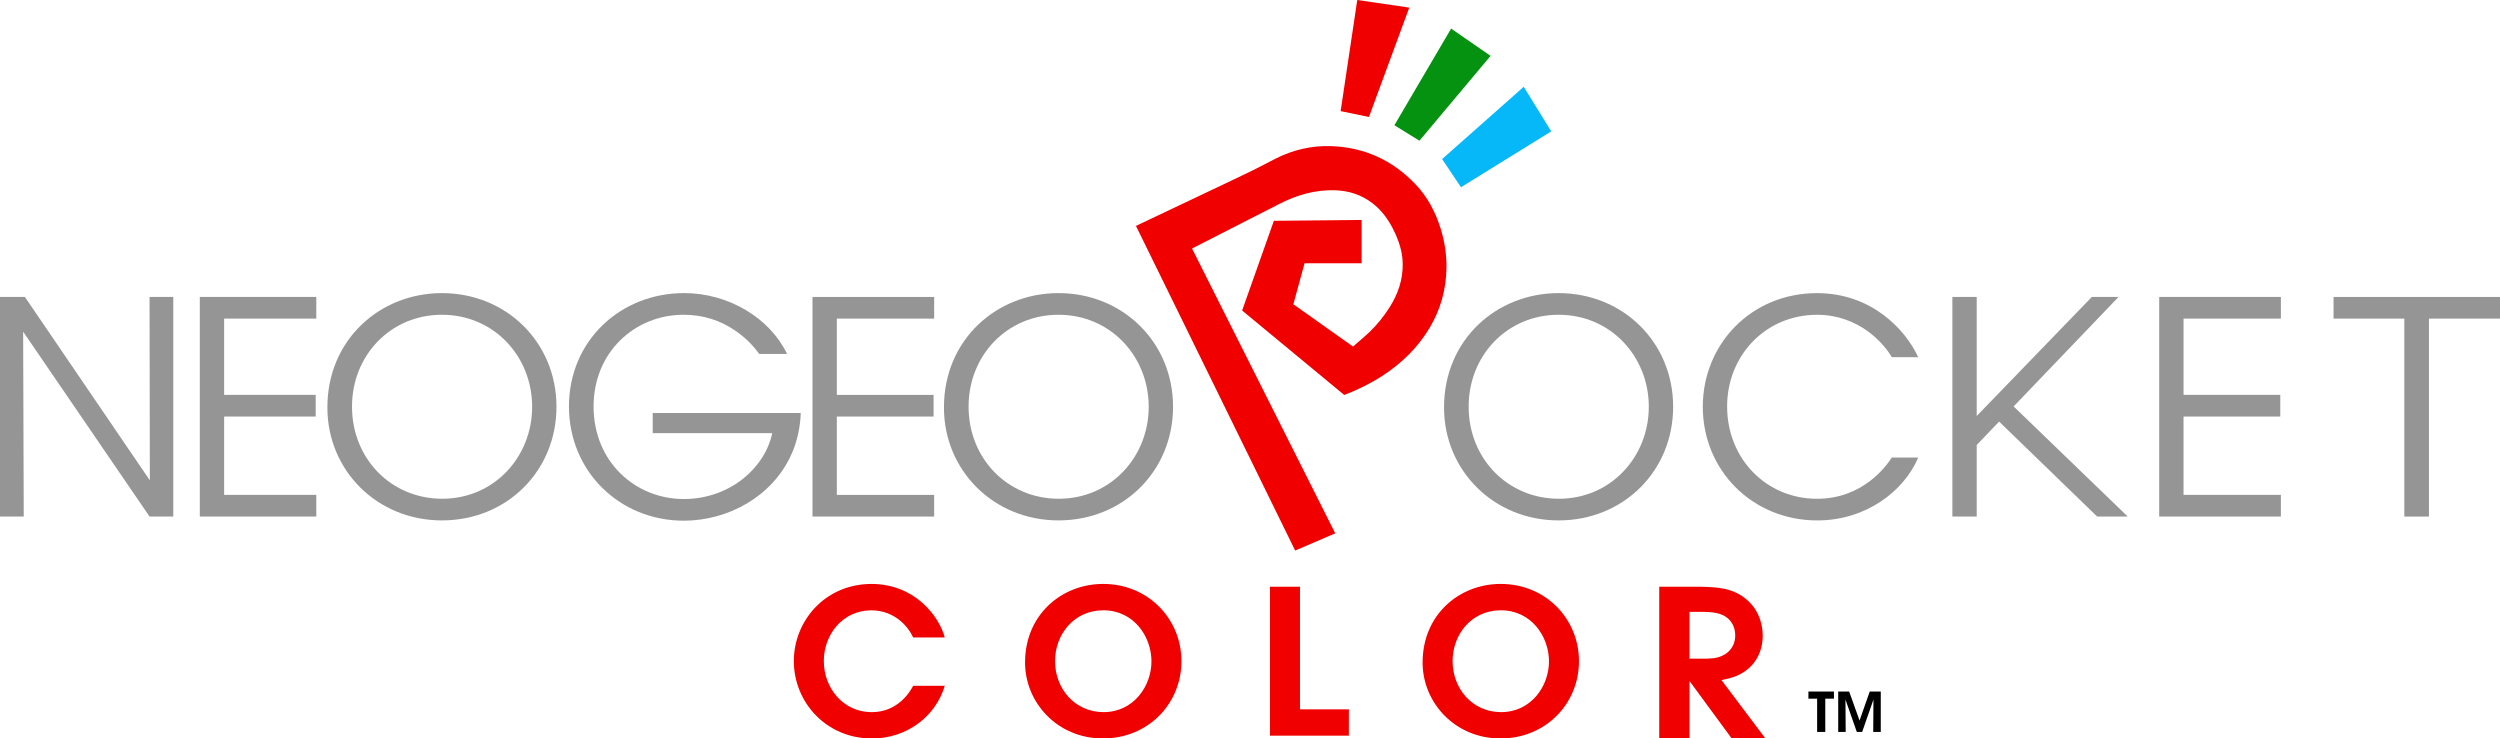 <?xml version="1.0" encoding="utf-8"?>
<!-- Generator: Adobe Illustrator 16.0.0, SVG Export Plug-In . SVG Version: 6.00 Build 0)  -->
<!DOCTYPE svg PUBLIC "-//W3C//DTD SVG 1.1//EN" "http://www.w3.org/Graphics/SVG/1.1/DTD/svg11.dtd">
<svg version="1.1" id="Ebene_3" xmlns="http://www.w3.org/2000/svg" xmlns:xlink="http://www.w3.org/1999/xlink" x="0px" y="0px"
	 width="566.926px" height="167.469px" viewBox="0 0 566.926 167.469" enable-background="new 0 0 566.926 167.469"
	 xml:space="preserve">
<g>
	<g>
		<path fill="#959595" d="M33.98,108.93l-0.067-41.589h5.384v49.798h-5.384L5.249,75.215l0.135,41.926H0V67.342h5.651L33.98,108.93z
			"/>
		<path fill="#959595" d="M45.31,67.342h26.419v4.912H50.827v17.294h20.767v4.912H50.827v17.769h20.901v4.912H45.31V67.342z"/>
		<path fill="#959595" d="M74.242,92.375c0-15.341,11.91-25.908,25.976-25.908c14.602,0,25.975,11.172,25.975,25.773
			c0,14.604-11.305,25.773-25.975,25.773c-14.738,0-25.976-11.373-25.976-25.572V92.375z M79.827,92.24
			c0,11.709,8.814,20.861,20.458,20.861c11.775,0,20.39-9.486,20.39-20.861c0-11.373-8.613-20.861-20.457-20.861
			c-11.709,0-20.391,9.286-20.391,20.792V92.24z"/>
		<path fill="#959595" d="M172.16,80.262c-1.549-2.153-3.434-3.971-5.586-5.384c-3.23-2.221-7.134-3.5-11.574-3.5
			c-10.902,0-20.391,8.345-20.391,20.792c0,12.652,9.557,20.996,20.457,20.996c5.249,0,9.893-1.814,13.324-4.508
			c3.5-2.76,5.922-6.527,6.73-10.432h-27.104V93.65h33.564c-0.067,2.895-0.74,6.526-2.222,9.623
			c-4.307,9.354-14.267,14.805-24.293,14.805c-14.534,0-26.042-11.17-26.042-25.908c0-14.938,11.709-25.706,26.109-25.706
			c10.094,0,19.448,5.653,23.351,13.796h-6.324V80.262L172.16,80.262z"/>
		<path fill="#959595" d="M184.25,67.342h27.59v4.912h-22.071v17.294h21.938v4.912h-21.938v17.769h22.071v4.912h-27.59V67.342z"/>
		<path fill="#959595" d="M214.061,92.375c0-15.341,11.911-25.908,25.976-25.908c14.603,0,25.975,11.172,25.975,25.773
			c0,14.604-11.305,25.773-25.975,25.773c-14.737,0-25.976-11.373-25.976-25.572V92.375z M219.646,92.24
			c0,11.709,8.815,20.861,20.457,20.861c11.777,0,20.391-9.486,20.391-20.861c0-11.373-8.613-20.861-20.457-20.861
			c-11.709,0-20.391,9.286-20.391,20.792V92.24L219.646,92.24z"/>
	</g>
	<g>
		<path fill="#959595" d="M327.465,92.375c0-15.341,11.91-25.908,25.977-25.908c14.604,0,25.978,11.172,25.978,25.773
			c0,14.604-11.306,25.773-25.978,25.773c-14.736,0-25.977-11.373-25.977-25.572V92.375z M333.049,92.24
			c0,11.709,8.815,20.861,20.459,20.861c11.776,0,20.392-9.486,20.392-20.861c0-11.373-8.612-20.861-20.458-20.861
			c-11.708,0-20.393,9.286-20.393,20.792V92.24L333.049,92.24z"/>
		<path fill="#959595" d="M435,103.748c-3.229,7.672-11.91,14.27-22.88,14.27c-14.735,0-25.976-11.373-25.976-25.772
			c0-14.2,10.97-25.773,25.905-25.773c12.313,0,20.055,8.21,22.946,14.534h-5.989c-1.685-2.96-7.334-9.623-16.957-9.623
			c-11.642,0-20.39,9.22-20.39,20.793c0,11.777,8.813,20.93,20.39,20.93c10.434,0,15.746-7.47,16.957-9.354L435,103.748L435,103.748
			z"/>
		<path fill="#959595" d="M489.645,67.342h27.592v4.912h-22.072v17.294H517.1v4.912h-21.937v17.769h22.072v4.912h-27.592
			L489.645,67.342L489.645,67.342z"/>
		<path fill="#959595" d="M545.229,72.254H529.18v-4.912h37.746v4.912h-16.111v44.887h-5.586V72.254L545.229,72.254z"/>
	</g>
	<path fill="#F10000" d="M214.245,155.511c-2.054,6.981-8.625,11.957-16.521,11.957c-10.313,0-17.707-8.171-17.707-17.569
		c0-8.989,6.982-17.479,17.662-17.479c9.721,0.047,15.243,7.211,16.566,12.143h-7.165c-1.05-2.328-4.062-6.114-9.447-6.162
		c-6.572,0-10.816,5.521-10.816,11.5c0,6.162,4.428,11.595,10.862,11.595c6.024,0,8.763-4.746,9.401-5.979L214.245,155.511
		L214.245,155.511z"/>
	<path fill="#F10000" d="M232.454,150.216c0-10.813,8.306-17.799,17.708-17.799c10.223,0,17.753,7.94,17.753,17.524
		s-7.485,17.521-17.8,17.521c-10.359,0-17.661-8.168-17.661-17.202V150.216L232.454,150.216z M239.254,149.943
		c0,6.162,4.427,11.547,11,11.547c6.846,0,10.862-5.934,10.862-11.5c0-5.658-4.017-11.594-10.908-11.594
		c-6.754,0-10.954,5.565-10.954,11.502V149.943z"/>
	<path fill="#F10000" d="M287.997,133.059h6.799v27.793h11.09v5.979h-17.889V133.059z"/>
	<path fill="#F10000" d="M322.606,150.216c0-10.813,8.307-17.799,17.707-17.799c10.225,0,17.754,7.94,17.754,17.524
		s-7.484,17.521-17.799,17.521c-10.357,0-17.662-8.168-17.662-17.202V150.216z M329.406,149.943c0,6.162,4.429,11.547,10.997,11.547
		c6.848,0,10.862-5.934,10.862-11.5c0-5.658-4.019-11.594-10.907-11.594c-6.754,0-10.952,5.565-10.952,11.502V149.943
		L329.406,149.943z"/>
	<path fill="#959595" d="M475.574,117.139h6.933L456.636,92.17l23.783-24.83h-6.056l-26.104,26.998v-6.396v-20.6h-5.519v49.799
		h5.519v-16.229l5.08-5.306L475.574,117.139z"/>
	<path fill="#F10000" d="M385.808,133.059c3.799,0.097,7.155,0.291,10.176,2.82c0.778,0.637,1.511,1.461,2.046,2.289
		c1.56,2.389,1.703,5.063,1.703,5.99c0,0.824-0.097,3.113-1.361,5.209c-0.342,0.531-0.778,1.264-1.803,2.188
		c-1.119,0.977-2.287,1.51-2.729,1.704c-0.827,0.341-1.653,0.585-3.455,0.974l9.933,13.193h-7.646l-9.543-12.998v12.998h-6.863
		v-34.371L385.808,133.059L385.808,133.059z M383.129,149.369h3.407c0.392,0,0.729,0,1.121-0.049c0.729,0,3.164-0.098,4.771-2.045
		c0.388-0.488,1.069-1.51,1.069-3.166c0-0.535-0.049-1.853-0.926-3.064c-1.511-2.047-3.848-2.238-6.186-2.291h-3.262v10.615H383.129
		z"/>
	<path fill="none" d="M302.793,120.945c-10.838-21.555-21.646-43.05-32.46-64.563c0.06-0.042,0.107-0.083,0.163-0.109
		c2.696-1.38,5.395-2.76,8.091-4.138c3.812-1.946,7.625-3.884,11.433-5.84c4.003-2.056,8.21-3.293,12.751-3.146
		c3.091,0.1,5.925,0.999,8.411,2.895c2.193,1.675,3.747,3.849,4.938,6.307c1.129,2.332,1.935,4.759,1.979,7.377
		c0.063,3.636-1.036,6.924-2.984,9.977c-1.307,2.042-2.797,3.921-4.545,5.584c-1.203,1.146-2.49,2.204-3.738,3.299
		c-4.568-3.24-9.04-6.409-13.53-9.593c0.853-3.113,1.693-6.198,2.539-9.291c4.36,0,8.662,0,12.938,0c0-3.276,0-6.526,0-9.823
		c-6.682,0.064-13.289,0.127-19.896,0.193c-2.407,6.801-4.803,13.565-7.2,20.342c7.735,6.398,15.444,12.774,23.159,19.157
		c3.065-1.169,5.975-2.609,8.713-4.388c4.363-2.834,8-6.396,10.671-10.88c2.48-4.169,3.728-8.71,3.796-13.56
		c0.042-3.005-0.414-5.942-1.298-8.823c-1.173-3.815-2.987-7.27-5.755-10.165c-5.189-5.433-11.554-8.353-19.082-8.62
		c-4.449-0.158-8.659,0.847-12.631,2.842c-1.789,0.899-3.541,1.872-5.341,2.744c-4.011,1.938-8.04,3.837-12.063,5.748
		c-3.547,1.686-7.095,3.365-10.642,5.047c-1.199,0.568-2.399,1.14-3.601,1.71c12.046,24.561,24.078,49.092,36.104,73.625
		C296.762,123.541,299.748,122.255,302.793,120.945z"/>
	<path fill="#F10000" d="M302.793,120.945c-3.048,1.311-6.031,2.596-9.086,3.908c-12.024-24.529-24.06-49.063-36.104-73.625
		c1.201-0.57,2.4-1.142,3.601-1.71c3.547-1.683,7.095-3.362,10.642-5.047c4.022-1.911,8.052-3.81,12.063-5.748
		c1.799-0.872,3.551-1.845,5.34-2.744c3.973-1.996,8.183-3,12.631-2.842c7.528,0.268,13.894,3.188,19.082,8.62
		c2.769,2.896,4.582,6.349,5.754,10.165c0.886,2.88,1.342,5.818,1.3,8.823c-0.067,4.85-1.313,9.391-3.796,13.56
		c-2.674,4.483-6.31,8.045-10.674,10.881c-2.735,1.774-5.646,3.217-8.712,4.386c-7.714-6.382-15.423-12.758-23.158-19.156
		c2.396-6.776,4.793-13.541,7.2-20.342c6.606-0.064,13.219-0.129,19.896-0.193c0,3.297,0,6.547,0,9.823c-4.278,0-8.579,0-12.939,0
		c-0.847,3.093-1.688,6.178-2.539,9.291c4.489,3.184,8.961,6.353,13.53,9.593c1.248-1.095,2.535-2.152,3.739-3.299
		c1.748-1.663,3.238-3.542,4.543-5.584c1.95-3.053,3.05-6.341,2.986-9.977c-0.048-2.618-0.852-5.045-1.979-7.377
		c-1.188-2.458-2.742-4.632-4.937-6.307c-2.486-1.896-5.32-2.794-8.411-2.895c-4.541-0.147-8.748,1.089-12.751,3.146
		c-3.806,1.956-7.621,3.894-11.433,5.84c-2.697,1.378-5.396,2.758-8.092,4.138c-0.055,0.028-0.104,0.069-0.162,0.109
		C281.149,77.895,291.958,99.391,302.793,120.945z"/>
	<path fill="#F10000" d="M310.439,26.526c-2.162-0.445-4.265-0.879-6.423-1.324c1.257-8.395,2.514-16.788,3.773-25.202
		c3.937,0.574,7.832,1.146,11.791,1.725C316.526,10.012,313.489,18.253,310.439,26.526z"/>
	<path fill="#07B8F9" d="M345.539,19.679c2.089,3.381,4.146,6.72,6.24,10.111c-6.817,4.223-13.635,8.44-20.472,12.671
		c-1.436-2.14-2.841-4.24-4.278-6.391C333.195,30.612,339.347,25.163,345.539,19.679z"/>
	<path fill="#069211" d="M329.069,6.482c3.019,2.085,5.979,4.134,8.954,6.189c-5.377,6.412-10.737,12.806-16.136,19.239
		c-1.89-1.165-3.76-2.319-5.685-3.507C320.475,21.129,324.752,13.837,329.069,6.482z"/>
	<g>
		<path d="M412.074,158.443h-1.979v-1.621h5.791v1.621h-1.967v7.535h-1.845V158.443L412.074,158.443z"/>
		<path d="M416.851,165.979v-9.155h2.485l2.354,6.569l2.313-6.569h2.5v9.155h-1.709l0.051-7.338l-2.563,7.338h-1.213l-2.574-7.338
			l0.052,7.338H416.851z"/>
	</g>
</g>
</svg>
